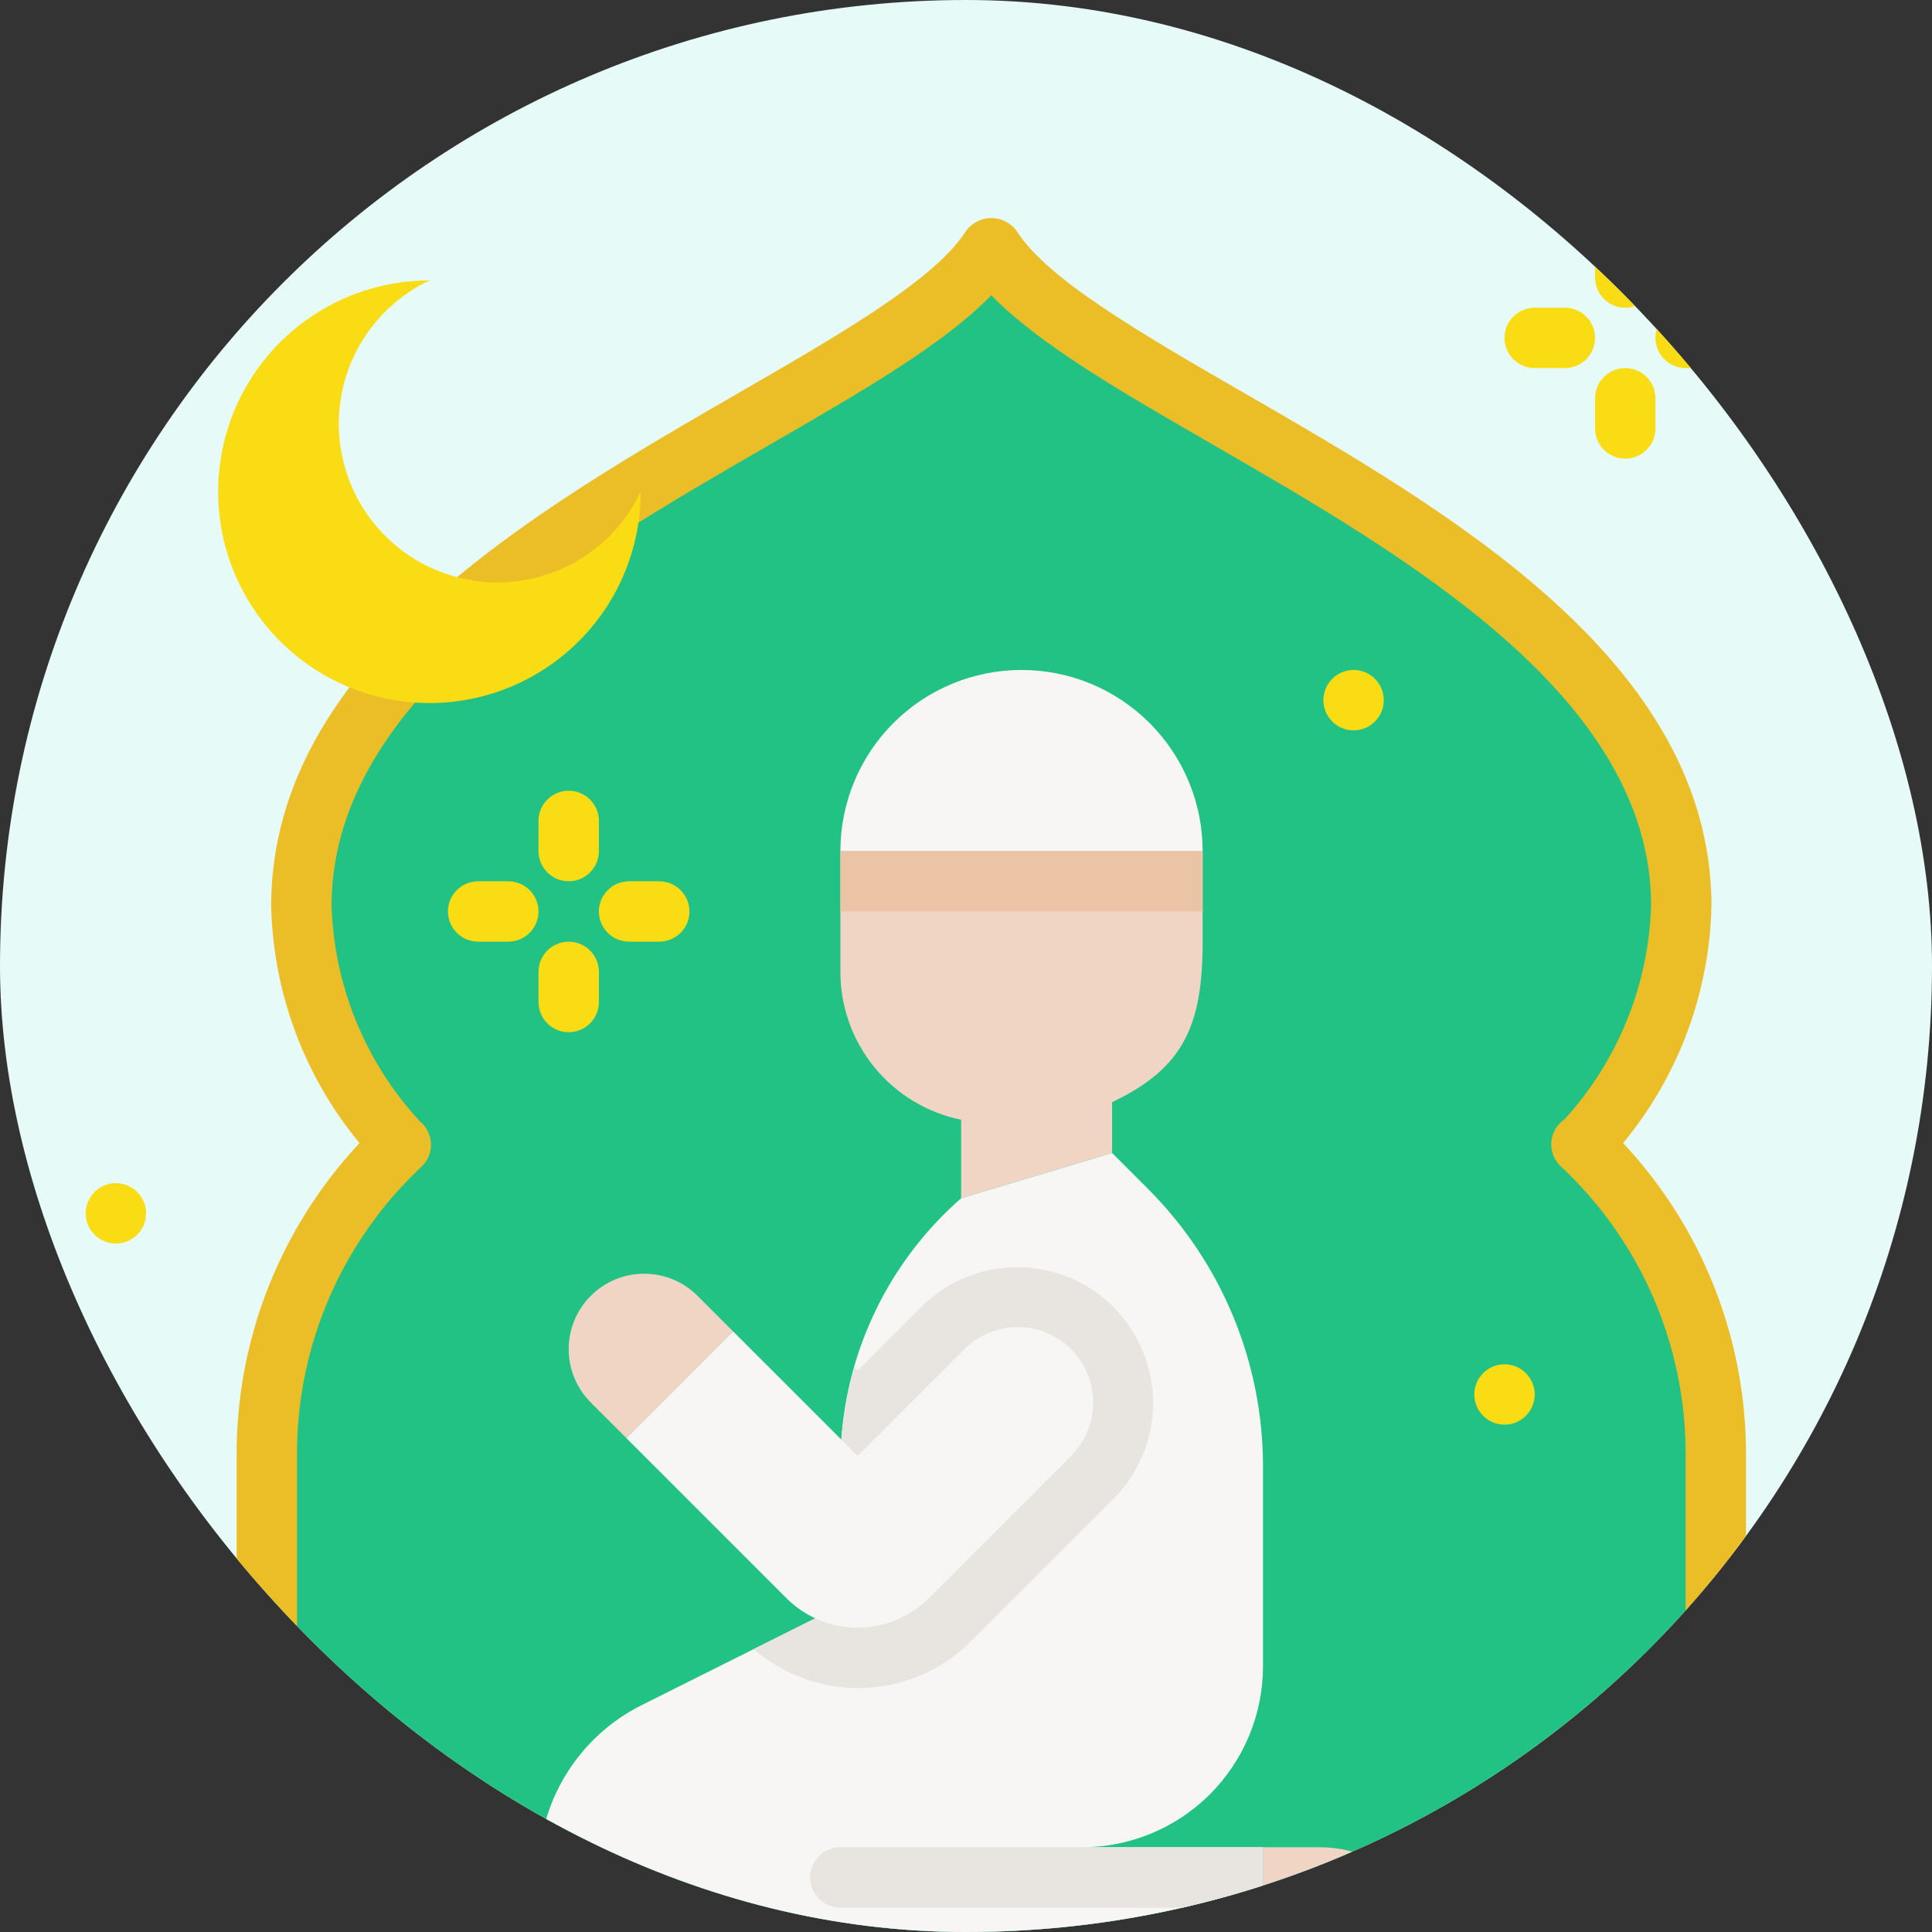 <svg width="62" height="62" viewBox="0 0 62 62" fill="none" xmlns="http://www.w3.org/2000/svg">
    <rect x="0" y="0" width="62" height="62" fill="#333333" stroke="none"/>
    <g clip-path="url(#clip0_3303_18001)">
        <rect width="62" height="62" rx="31" fill="#E6FAF8" />
        <path
            d="M50.75 36.723H50.792C52.764 34.629 53.891 31.878 53.955 29.002C53.859 17.925 34.962 12.931 31.812 7.938C28.663 12.931 9.766 17.925 9.67 29.002C9.734 31.878 10.861 34.629 12.833 36.723H12.876C11.507 37.996 10.417 39.538 9.675 41.253C8.932 42.968 8.554 44.819 8.563 46.688V64.125H55.062V46.688C55.072 44.819 54.693 42.968 53.95 41.253C53.208 39.538 52.118 37.996 50.75 36.723Z"
            fill="#21C284" />
        <path
            d="M55.062 65.094H8.563C8.306 65.094 8.059 64.992 7.878 64.81C7.696 64.628 7.594 64.382 7.594 64.125V46.687C7.586 42.972 8.997 39.394 11.538 36.683C9.747 34.519 8.747 31.81 8.701 29.002C8.768 21.231 17.068 16.44 23.737 12.59C26.969 10.725 30.02 8.962 30.993 7.421C31.086 7.29 31.209 7.184 31.352 7.11C31.494 7.036 31.652 6.998 31.812 6.998C31.973 6.998 32.131 7.036 32.273 7.11C32.416 7.184 32.539 7.29 32.632 7.421C33.605 8.962 36.656 10.725 39.888 12.59C46.557 16.44 54.857 21.231 54.924 28.994C54.88 31.805 53.879 34.517 52.087 36.683C54.628 39.394 56.039 42.972 56.031 46.687V64.125C56.031 64.382 55.929 64.628 55.748 64.81C55.566 64.992 55.319 65.094 55.062 65.094ZM9.531 63.156H54.094V46.687C54.1 44.953 53.747 43.236 53.059 41.644C52.37 40.052 51.361 38.619 50.093 37.435C49.986 37.336 49.902 37.214 49.849 37.078C49.795 36.943 49.773 36.797 49.784 36.651C49.795 36.505 49.838 36.364 49.911 36.238C49.984 36.111 50.085 36.003 50.206 35.921C51.937 34.026 52.924 31.568 52.987 29.002C52.93 22.356 45.161 17.871 38.92 14.267C35.96 12.56 33.334 11.043 31.812 9.475C30.292 11.043 27.665 12.56 24.706 14.268C18.464 17.871 10.696 22.357 10.639 29.011C10.705 31.603 11.714 34.082 13.475 35.986C13.6 36.088 13.697 36.22 13.756 36.37C13.831 36.549 13.85 36.747 13.81 36.937C13.77 37.127 13.673 37.301 13.533 37.435C12.265 38.619 11.255 40.052 10.566 41.644C9.878 43.236 9.525 44.953 9.531 46.687V63.156Z"
            fill="#EBBE28" />
        <path
            d="M19.553 17.209C19.027 17.732 18.394 18.133 17.697 18.386C17 18.638 16.256 18.735 15.518 18.671C14.779 18.606 14.064 18.38 13.421 18.01C12.779 17.64 12.225 17.134 11.799 16.528C11.372 15.921 11.084 15.229 10.953 14.499C10.822 13.769 10.851 13.02 11.04 12.303C11.229 11.586 11.572 10.919 12.046 10.348C12.519 9.778 13.111 9.318 13.781 9C12.44 9 11.129 9.398 10.014 10.143C8.899 10.888 8.029 11.947 7.516 13.186C7.003 14.425 6.869 15.789 7.13 17.104C7.392 18.42 8.038 19.628 8.986 20.576C9.935 21.525 11.143 22.171 12.458 22.432C13.774 22.694 15.137 22.56 16.376 22.046C17.615 21.533 18.674 20.664 19.42 19.549C20.165 18.433 20.562 17.122 20.562 15.781C20.31 16.311 19.969 16.794 19.553 17.209Z"
            fill="#FADC14" />
        <path
            d="M34.719 59.281C36.26 59.281 37.739 58.669 38.829 57.579C39.919 56.489 40.531 55.01 40.531 53.469V47.06C40.531 45.406 40.206 43.769 39.573 42.241C38.94 40.713 38.012 39.325 36.843 38.155L35.688 37L30.844 38.453C29.627 39.518 28.651 40.831 27.983 42.304C27.314 43.777 26.969 45.375 26.969 46.993V51.531L20.591 54.72C19.596 55.217 18.76 55.982 18.175 56.928C17.591 57.874 17.281 58.964 17.281 60.076C17.281 61.663 17.912 63.186 19.035 64.309C20.157 65.432 21.68 66.062 23.268 66.062H40.531V59.281H34.719Z"
            fill="#F7F6F5" />
        <path
            d="M40.531 66.062H48.587C48.801 66.062 49.013 66.02 49.211 65.938C49.409 65.856 49.589 65.736 49.741 65.585C49.892 65.433 50.013 65.253 50.094 65.055C50.177 64.857 50.219 64.645 50.219 64.43C50.219 64.067 50.097 63.713 49.873 63.426C49.649 63.139 49.336 62.935 48.983 62.847L46.344 62.188L45.531 60.969C45.185 60.45 44.716 60.024 44.166 59.73C43.616 59.435 43.002 59.281 42.378 59.281H40.531V66.062Z"
            fill="#F0D5C5" />
        <path
            d="M27.522 54.172C28.201 54.173 28.873 54.041 29.5 53.781C30.127 53.521 30.696 53.139 31.174 52.658L35.741 48.091C36.553 47.273 37.007 46.166 37.005 45.013C37.002 43.861 36.543 42.756 35.728 41.941C34.913 41.126 33.808 40.667 32.656 40.664C31.503 40.661 30.396 41.116 29.577 41.927L27.522 43.983L27.42 43.88C27.125 44.892 26.974 45.939 26.969 46.993V51.531L24.189 52.921C25.114 53.724 26.297 54.168 27.522 54.172Z"
            fill="#E8E4E0" />
        <path
            d="M27.522 46.722L30.948 43.297C31.402 42.843 32.018 42.588 32.66 42.588C33.302 42.588 33.918 42.843 34.372 43.297C34.826 43.751 35.081 44.367 35.081 45.009C35.081 45.652 34.826 46.267 34.372 46.722L29.805 51.289C29.2 51.895 28.378 52.235 27.522 52.235C26.666 52.235 25.844 51.895 25.239 51.289L20.101 46.151L23.525 42.725L27.522 46.722Z"
            fill="#F7F6F5" />
        <path
            d="M22.384 41.584L23.525 42.726L20.101 46.15L18.959 45.009C18.505 44.555 18.25 43.939 18.25 43.297C18.25 42.654 18.505 42.038 18.959 41.584C19.413 41.13 20.029 40.875 20.672 40.875C21.314 40.875 21.93 41.13 22.384 41.584Z"
            fill="#F0D5C5" />
        <path
            d="M26.969 27.312V31.188C26.969 32.304 27.355 33.386 28.061 34.251C28.767 35.116 29.75 35.71 30.844 35.934V38.453L35.688 37V35.37C37.977 34.281 38.594 32.922 38.594 30.219V27.312H26.969Z"
            fill="#F0D5C5" />
        <path
            d="M38.594 27.312H26.969C26.969 25.771 27.581 24.293 28.671 23.202C29.761 22.112 31.24 21.5 32.781 21.5C34.323 21.5 35.801 22.112 36.891 23.202C37.981 24.293 38.594 25.771 38.594 27.312Z"
            fill="#F7F6F5" />
        <path
            d="M26.969 59.281C26.712 59.281 26.465 59.383 26.284 59.565C26.102 59.747 26 59.993 26 60.25C26 60.507 26.102 60.753 26.284 60.935C26.465 61.117 26.712 61.219 26.969 61.219H40.531V59.281H26.969Z"
            fill="#E8E4E0" />
        <path
            d="M3.719 39.906C4.254 39.906 4.688 39.472 4.688 38.938C4.688 38.403 4.254 37.969 3.719 37.969C3.184 37.969 2.75 38.403 2.75 38.938C2.75 39.472 3.184 39.906 3.719 39.906Z"
            fill="#FADC14" />
        <path
            d="M43.438 23.438C43.972 23.438 44.406 23.004 44.406 22.469C44.406 21.934 43.972 21.5 43.438 21.5C42.903 21.5 42.469 21.934 42.469 22.469C42.469 23.004 42.903 23.438 43.438 23.438Z"
            fill="#FADC14" />
        <path
            d="M48.281 45.719C48.816 45.719 49.25 45.285 49.25 44.75C49.25 44.215 48.816 43.781 48.281 43.781C47.746 43.781 47.312 44.215 47.312 44.75C47.312 45.285 47.746 45.719 48.281 45.719Z"
            fill="#FADC14" />
        <path
            d="M18.25 28.281C17.993 28.281 17.747 28.179 17.565 27.997C17.383 27.816 17.281 27.569 17.281 27.312V26.344C17.281 26.087 17.383 25.84 17.565 25.659C17.747 25.477 17.993 25.375 18.25 25.375C18.507 25.375 18.753 25.477 18.935 25.659C19.117 25.84 19.219 26.087 19.219 26.344V27.312C19.219 27.569 19.117 27.816 18.935 27.997C18.753 28.179 18.507 28.281 18.25 28.281Z"
            fill="#FADC14" />
        <path
            d="M18.25 33.125C17.993 33.125 17.747 33.023 17.565 32.841C17.383 32.66 17.281 32.413 17.281 32.156V31.188C17.281 30.931 17.383 30.684 17.565 30.503C17.747 30.321 17.993 30.219 18.25 30.219C18.507 30.219 18.753 30.321 18.935 30.503C19.117 30.684 19.219 30.931 19.219 31.188V32.156C19.219 32.413 19.117 32.66 18.935 32.841C18.753 33.023 18.507 33.125 18.25 33.125Z"
            fill="#FADC14" />
        <path
            d="M16.312 30.219H15.344C15.087 30.219 14.84 30.117 14.659 29.935C14.477 29.753 14.375 29.507 14.375 29.25C14.375 28.993 14.477 28.747 14.659 28.565C14.84 28.383 15.087 28.281 15.344 28.281H16.312C16.569 28.281 16.816 28.383 16.997 28.565C17.179 28.747 17.281 28.993 17.281 29.25C17.281 29.507 17.179 29.753 16.997 29.935C16.816 30.117 16.569 30.219 16.312 30.219Z"
            fill="#FADC14" />
        <path
            d="M21.156 30.219H20.188C19.931 30.219 19.684 30.117 19.503 29.935C19.321 29.753 19.219 29.507 19.219 29.25C19.219 28.993 19.321 28.747 19.503 28.565C19.684 28.383 19.931 28.281 20.188 28.281H21.156C21.413 28.281 21.66 28.383 21.841 28.565C22.023 28.747 22.125 28.993 22.125 29.25C22.125 29.507 22.023 29.753 21.841 29.935C21.66 30.117 21.413 30.219 21.156 30.219Z"
            fill="#FADC14" />
        <path
            d="M52.156 9.875C51.899 9.875 51.653 9.773 51.471 9.591C51.29 9.41 51.188 9.163 51.188 8.906V7.938C51.188 7.681 51.29 7.434 51.471 7.252C51.653 7.071 51.899 6.969 52.156 6.969C52.413 6.969 52.66 7.071 52.841 7.252C53.023 7.434 53.125 7.681 53.125 7.938V8.906C53.125 9.163 53.023 9.41 52.841 9.591C52.66 9.773 52.413 9.875 52.156 9.875Z"
            fill="#FADC14" />
        <path
            d="M52.156 14.719C51.899 14.719 51.653 14.617 51.471 14.435C51.29 14.253 51.188 14.007 51.188 13.75V12.781C51.188 12.524 51.29 12.278 51.471 12.096C51.653 11.915 51.899 11.812 52.156 11.812C52.413 11.812 52.66 11.915 52.841 12.096C53.023 12.278 53.125 12.524 53.125 12.781V13.75C53.125 14.007 53.023 14.253 52.841 14.435C52.66 14.617 52.413 14.719 52.156 14.719Z"
            fill="#FADC14" />
        <path
            d="M50.219 11.812H49.25C48.993 11.812 48.747 11.71 48.565 11.529C48.383 11.347 48.281 11.101 48.281 10.844C48.281 10.587 48.383 10.34 48.565 10.159C48.747 9.977 48.993 9.875 49.25 9.875H50.219C50.476 9.875 50.722 9.977 50.904 10.159C51.085 10.34 51.188 10.587 51.188 10.844C51.188 11.101 51.085 11.347 50.904 11.529C50.722 11.71 50.476 11.812 50.219 11.812Z"
            fill="#FADC14" />
        <path
            d="M55.062 11.812H54.094C53.837 11.812 53.59 11.71 53.409 11.529C53.227 11.347 53.125 11.101 53.125 10.844C53.125 10.587 53.227 10.34 53.409 10.159C53.59 9.977 53.837 9.875 54.094 9.875H55.062C55.319 9.875 55.566 9.977 55.748 10.159C55.929 10.34 56.031 10.587 56.031 10.844C56.031 11.101 55.929 11.347 55.748 11.529C55.566 11.71 55.319 11.812 55.062 11.812Z"
            fill="#FADC14" />
        <path
            d="M-0.156 58.312C-0.413 58.312 -0.66 58.21 -0.841 58.029C-1.023 57.847 -1.125 57.601 -1.125 57.344V56.375C-1.125 56.118 -1.023 55.872 -0.841 55.69C-0.66 55.508 -0.413 55.406 -0.156 55.406C0.101 55.406 0.347 55.508 0.529 55.69C0.71 55.872 0.812 56.118 0.812 56.375V57.344C0.812 57.601 0.71 57.847 0.529 58.029C0.347 58.21 0.101 58.312 -0.156 58.312Z"
            fill="#FADC14" />
        <path
            d="M-0.156 63.156C-0.413 63.156 -0.66 63.054 -0.841 62.873C-1.023 62.691 -1.125 62.444 -1.125 62.188V61.219C-1.125 60.962 -1.023 60.715 -0.841 60.534C-0.66 60.352 -0.413 60.25 -0.156 60.25C0.101 60.25 0.347 60.352 0.529 60.534C0.71 60.715 0.812 60.962 0.812 61.219V62.188C0.812 62.444 0.71 62.691 0.529 62.873C0.347 63.054 0.101 63.156 -0.156 63.156Z"
            fill="#FADC14" />
        <path
            d="M2.75 60.25H1.781C1.524 60.25 1.278 60.148 1.096 59.966C0.915 59.785 0.812 59.538 0.812 59.281C0.812 59.024 0.915 58.778 1.096 58.596C1.278 58.415 1.524 58.312 1.781 58.312H2.75C3.007 58.312 3.253 58.415 3.435 58.596C3.617 58.778 3.719 59.024 3.719 59.281C3.719 59.538 3.617 59.785 3.435 59.966C3.253 60.148 3.007 60.25 2.75 60.25Z"
            fill="#FADC14" />
        <path d="M26.969 27.312H38.594V29.25H26.969V27.312Z" fill="#EBC4A6" />
    </g>
    <defs>
        <clipPath id="clip0_3303_18001">
            <rect width="62" height="62" rx="31" fill="white" />
        </clipPath>
    </defs>
</svg>